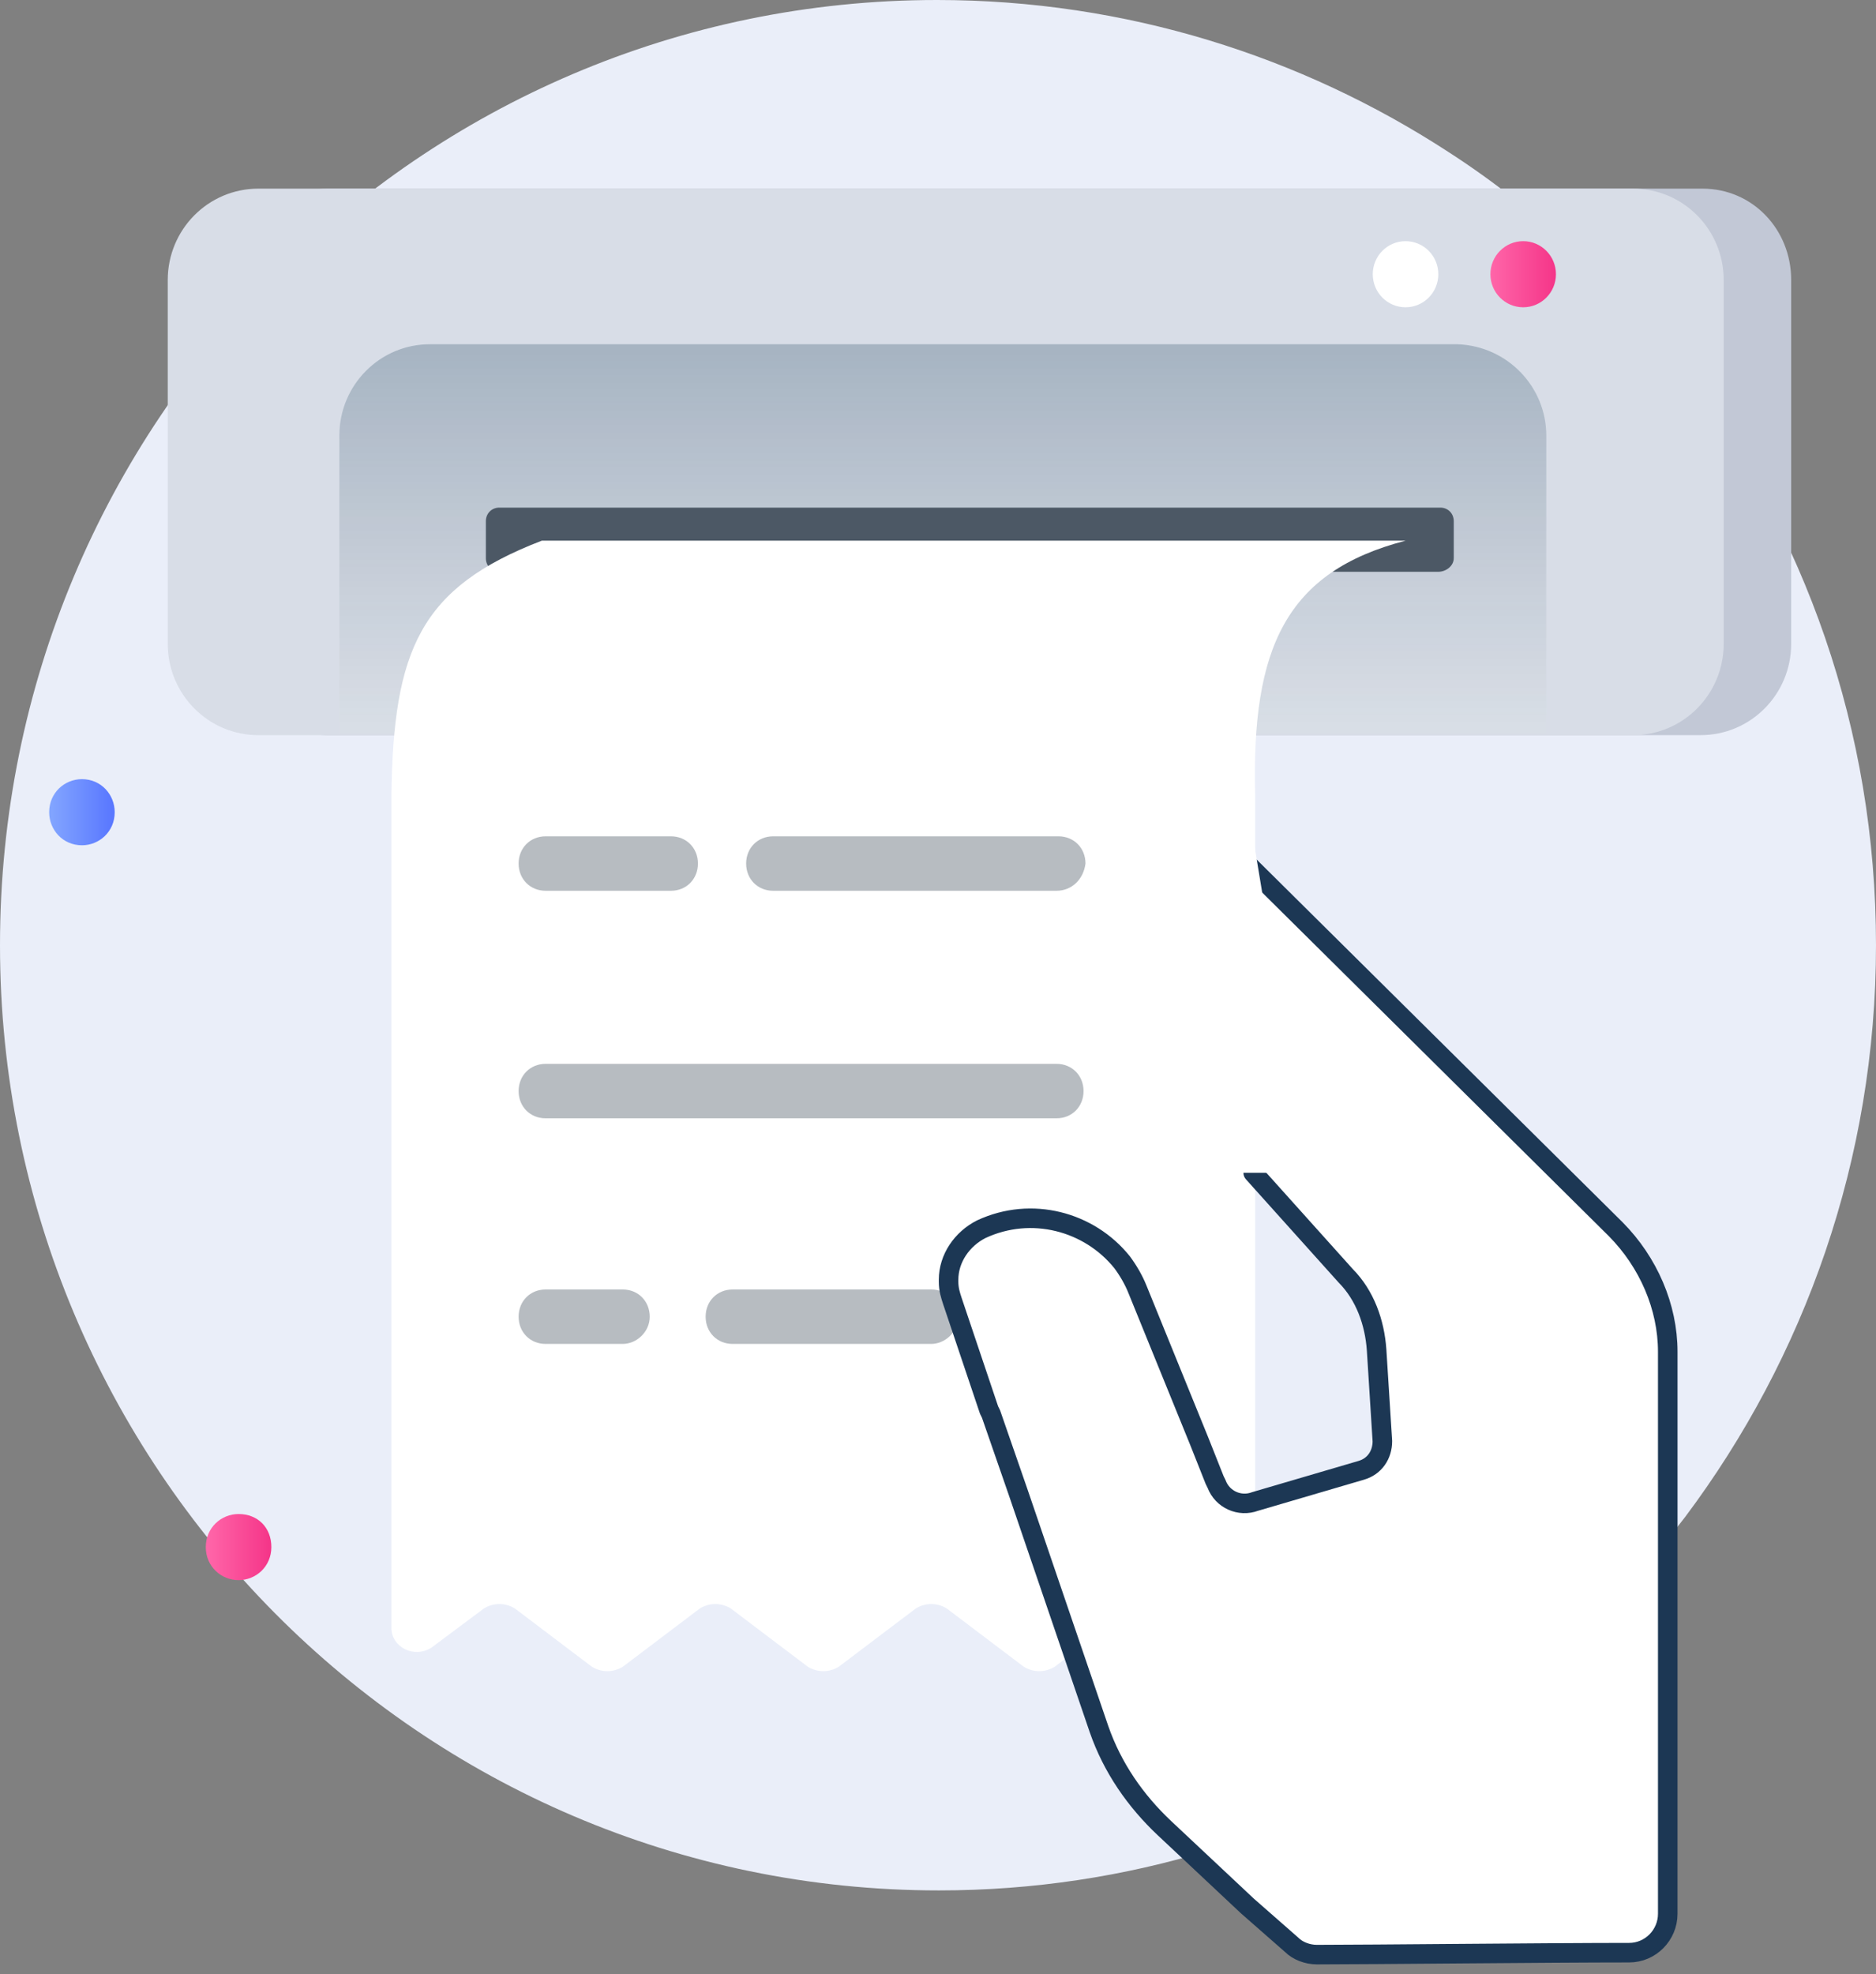 <svg width="96" height="101" viewBox="0 0 96 101" fill="none" xmlns="http://www.w3.org/2000/svg">
<rect x="0" y="0" width="96" height="101" fill="#808080" stroke="none"/>
<path d="M96 48.358C96 59.303 92.349 69.453 86.232 77.612C82.878 81.99 78.832 85.871 74.195 88.856C66.697 93.831 57.718 96.716 48.049 96.716C21.509 96.716 0 75.025 0 48.358C0 21.592 21.509 0 47.951 0C57.62 0 66.598 2.886 74.097 7.761C78.734 10.746 82.779 14.627 86.134 19.005C92.349 27.264 96 37.313 96 48.358Z" fill="#EAEEF9"/>
<path d="M4.193 43.245C5.081 43.245 5.87 42.549 5.87 41.554C5.87 40.658 5.18 39.862 4.193 39.862C3.305 39.862 2.516 40.559 2.516 41.554C2.516 42.449 3.206 43.245 4.193 43.245Z" fill="url(#paint0_linear_5341_34920)"/>
<path d="M12.209 80.842C13.097 80.842 13.886 80.146 13.886 79.15C13.886 78.156 13.195 77.459 12.209 77.459C11.321 77.459 10.531 78.156 10.531 79.15C10.531 80.146 11.321 80.842 12.209 80.842Z" fill="url(#paint1_linear_5341_34920)"/>
<path d="M91.66 14.328V32.935C91.66 35.522 89.588 37.611 87.023 37.611H16.774C14.209 37.611 12.137 35.522 12.137 32.935V14.328C12.137 11.741 14.209 9.651 16.774 9.651H87.121C89.687 9.651 91.66 11.741 91.66 14.328Z" fill="#C2C8D6"/>
<path d="M88.206 14.328V32.935C88.206 35.522 86.134 37.611 83.569 37.611H13.221C10.656 37.611 8.584 35.522 8.584 32.935V14.328C8.584 11.741 10.656 9.651 13.221 9.651H83.569C86.134 9.651 88.206 11.741 88.206 14.328Z" fill="#D8DDE7"/>
<path d="M79.129 22.288V37.512H17.365V22.288C17.365 19.701 19.437 17.611 22.002 17.611H74.59C77.156 17.711 79.129 19.8 79.129 22.288Z" fill="#E9EEF4"/>
<path opacity="0.3" d="M79.129 22.288V37.512H17.365V22.288C17.365 19.701 19.437 17.611 22.002 17.611H74.59C77.156 17.711 79.129 19.8 79.129 22.288Z" fill="url(#paint2_linear_5341_34920)"/>
<path d="M73.603 29.253H25.554C25.159 29.253 24.863 28.955 24.863 28.557V26.666C24.863 26.268 25.159 25.97 25.554 25.97H73.702C74.097 25.97 74.393 26.268 74.393 26.666V28.557C74.393 28.955 73.998 29.253 73.603 29.253Z" fill="#4C5865"/>
<path d="M77.945 15.721C78.871 15.721 79.622 14.964 79.622 14.029C79.622 13.095 78.871 12.338 77.945 12.338C77.019 12.338 76.268 13.095 76.268 14.029C76.268 14.964 77.019 15.721 77.945 15.721Z" fill="url(#paint3_linear_5341_34920)"/>
<path d="M71.925 15.721C72.852 15.721 73.603 14.964 73.603 14.029C73.603 13.095 72.852 12.338 71.925 12.338C70.999 12.338 70.248 13.095 70.248 14.029C70.248 14.964 70.999 15.721 71.925 15.721Z" fill="white"/>
<path d="M64.231 69.851V83.284C64.231 84.379 63.047 84.975 62.159 84.279L59.495 82.289C59.002 81.99 58.41 81.99 57.916 82.289L53.97 85.274C53.476 85.573 52.884 85.573 52.391 85.274L48.444 82.289C47.951 81.99 47.359 81.99 46.866 82.289L42.919 85.274C42.426 85.573 41.834 85.573 41.341 85.274L37.394 82.289C36.901 81.99 36.309 81.99 35.816 82.289L31.869 85.274C31.376 85.573 30.784 85.573 30.29 85.274L26.344 82.289C25.851 81.99 25.259 81.99 24.765 82.289L22.101 84.279C21.213 84.876 20.029 84.279 20.029 83.284V40.697C20.128 33.234 21.509 30.05 27.725 27.662H71.927C65.809 29.254 64.033 33.135 64.231 40.697V59.503V69.851Z" fill="white"/>
<path opacity="0.4" d="M54.066 45.573H39.563C38.774 45.573 38.182 44.976 38.182 44.18C38.182 43.384 38.774 42.787 39.563 42.787H54.165C54.955 42.787 55.547 43.384 55.547 44.18C55.448 44.976 54.856 45.573 54.066 45.573Z" fill="#4C5865"/>
<path opacity="0.4" d="M34.334 45.573H27.92C27.131 45.573 26.539 44.976 26.539 44.18C26.539 43.384 27.131 42.787 27.92 42.787H34.334C35.123 42.787 35.715 43.384 35.715 44.18C35.715 44.976 35.123 45.573 34.334 45.573Z" fill="#4C5865"/>
<path opacity="0.4" d="M54.066 57.214H27.92C27.131 57.214 26.539 56.617 26.539 55.821C26.539 55.025 27.131 54.428 27.92 54.428H54.066C54.856 54.428 55.448 55.025 55.448 55.821C55.448 56.617 54.856 57.214 54.066 57.214Z" fill="#4C5865"/>
<path opacity="0.4" d="M47.653 68.757H37.491C36.701 68.757 36.109 68.16 36.109 67.364C36.109 66.568 36.701 65.971 37.491 65.971H47.653C48.442 65.971 49.034 66.568 49.034 67.364C49.034 68.16 48.344 68.757 47.653 68.757Z" fill="#4C5865"/>
<path opacity="0.4" d="M31.867 68.757H27.92C27.131 68.757 26.539 68.16 26.539 67.364C26.539 66.568 27.131 65.971 27.92 65.971H31.867C32.656 65.971 33.248 66.568 33.248 67.364C33.248 68.16 32.558 68.757 31.867 68.757Z" fill="#4C5865"/>
<path d="M85.343 69.155V97.911C85.343 99.005 84.455 99.901 83.369 99.901C79.324 99.901 70.05 100 67.386 100C66.892 100 66.399 99.801 66.103 99.503L63.834 97.513L59.591 93.533C58.111 92.14 56.928 90.448 56.237 88.458L52.093 76.319L50.712 72.339L50.613 72.14L48.738 66.568C48.64 66.269 48.541 65.971 48.541 65.573V65.473C48.541 64.379 49.232 63.383 50.218 62.886C52.784 61.692 55.743 62.488 57.421 64.578C57.717 64.975 58.013 65.473 58.21 65.971L61.367 73.732L62.157 75.722L62.255 75.921C62.551 76.717 63.439 77.115 64.229 76.816L69.655 75.224C70.346 75.025 70.74 74.428 70.74 73.732L70.444 69.055C70.346 67.662 69.852 66.269 68.866 65.274L64.13 60V52.339L63.79 44.167L82.679 62.886C84.356 64.578 85.343 66.866 85.343 69.155Z" fill="white" stroke="#1C3754" stroke-miterlimit="10" stroke-linecap="round" stroke-linejoin="round"/>
<path d="M63.186 43.333L60.066 43.76V48.461L63.186 60H65.859L64.618 45.833L64.204 43.333H63.186Z" fill="white"/>
<defs>
<linearGradient id="paint0_linear_5341_34920" x1="2.516" y1="41.551" x2="5.705" y2="41.551" gradientUnits="userSpaceOnUse">
<stop stop-color="#83A6FF"/>
<stop offset="1" stop-color="#5A78FF"/>
</linearGradient>
<linearGradient id="paint1_linear_5341_34920" x1="10.6" y1="79.227" x2="13.789" y2="79.227" gradientUnits="userSpaceOnUse">
<stop stop-color="#FF66A9"/>
<stop offset="1" stop-color="#F53689"/>
</linearGradient>
<linearGradient id="paint2_linear_5341_34920" x1="48.252" y1="18.065" x2="48.252" y2="37.256" gradientUnits="userSpaceOnUse">
<stop offset="0.003" stop-color="#0E2F51"/>
<stop offset="1" stop-color="#35415E" stop-opacity="0.31"/>
</linearGradient>
<linearGradient id="paint3_linear_5341_34920" x1="76.234" y1="14.023" x2="79.549" y2="14.023" gradientUnits="userSpaceOnUse">
<stop stop-color="#FF66A9"/>
<stop offset="1" stop-color="#F53689"/>
</linearGradient>
</defs>
</svg>
